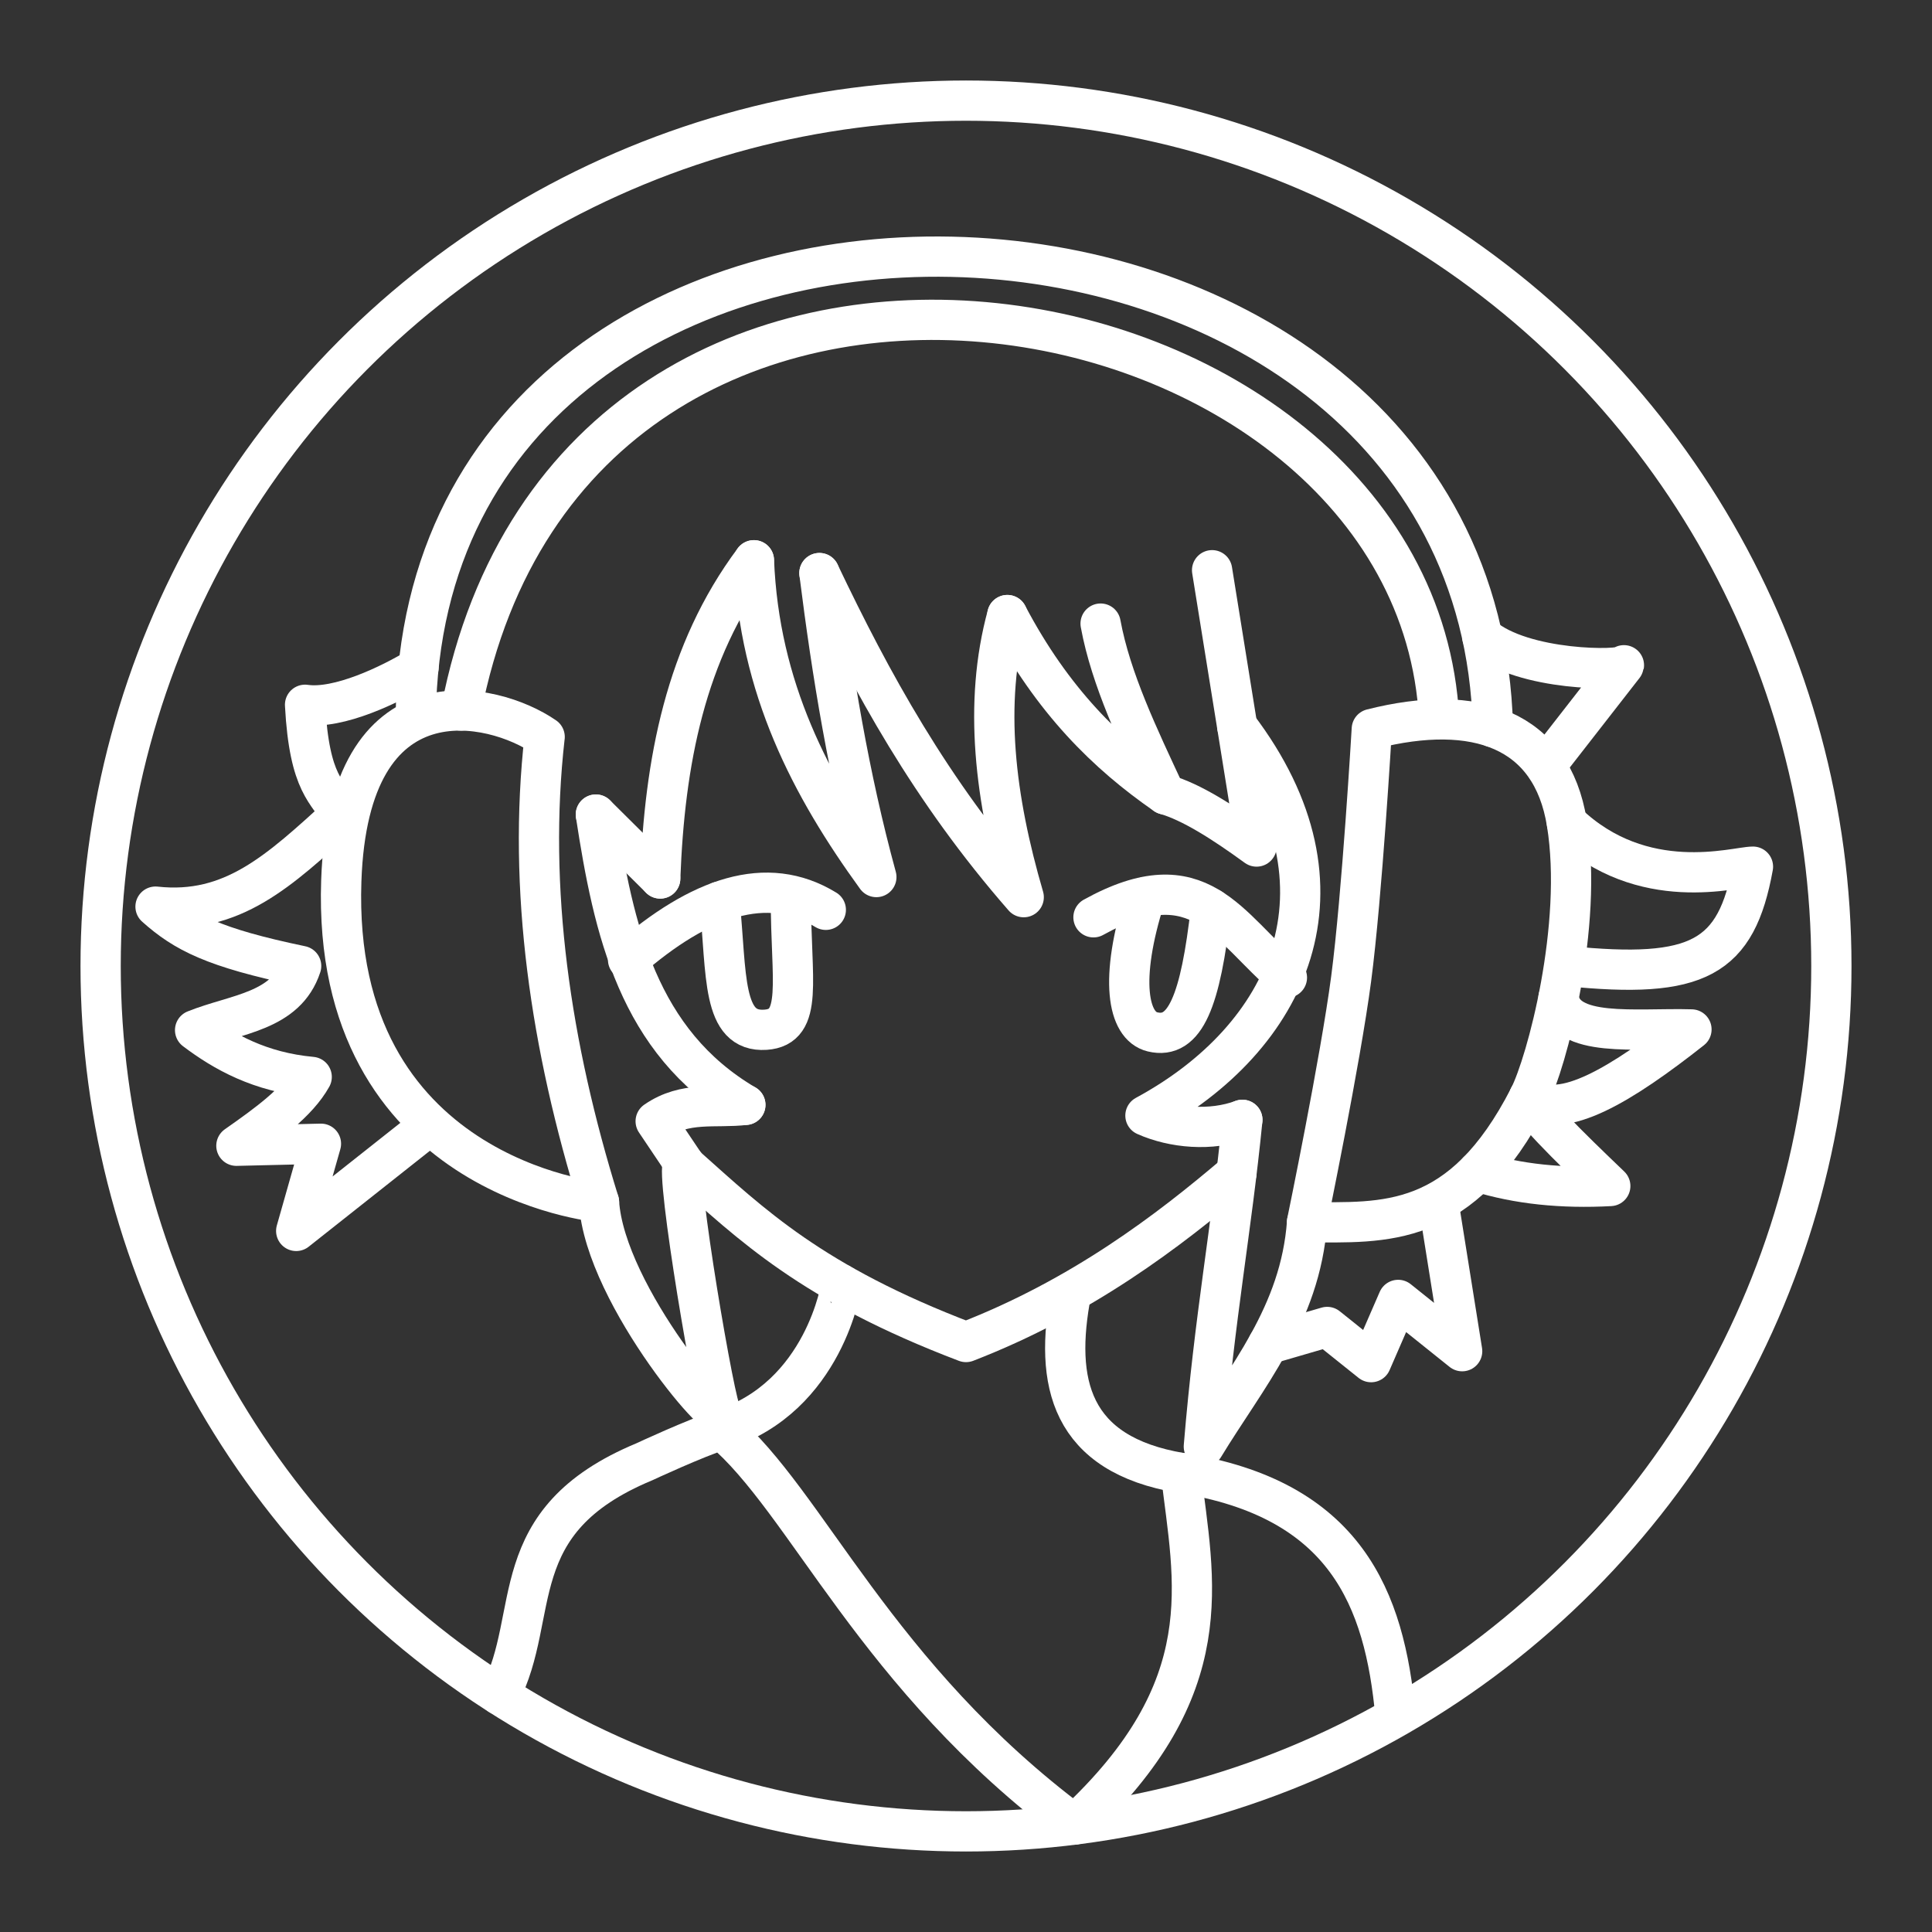 <?xml version="1.0" encoding="UTF-8"?><svg id="b" xmlns="http://www.w3.org/2000/svg" viewBox="0 0 48 48"><rect x="0" y="0" width="48" height="48" fill="#333333" stroke="none"/><defs><style>.ah{fill:none;stroke:#fff;stroke-linecap:round;stroke-linejoin:round;}</style></defs><circle id="c" class="ah" cx="24" cy="24" r="21.5"/><path id="d" class="ah" d="M17.034,28.965c1.638,1.459,3.13,2.918,6.966,4.377,2.869-1.11,5.033-2.759,6.72-4.197"/><path id="e" class="ah" d="M20.902,31.911c.009.005-.411,2.796-2.968,3.607-.663.21-1.926.8-1.926.8-3.547,1.474-2.547,3.793-3.591,5.794"/><path id="f" class="ah" d="M26.614,32.109c-.437,2.252-.022,4.025,2.727,4.486,4.099.645,5.06,3.128,5.328,6.019"/><path id="g" class="ah" d="M29.34,36.594c.316,2.7,1.031,5.328-2.647,8.737-4.95-3.69-6.651-8.039-8.759-9.812"/><path id="h" class="ah" d="M17.034,28.965c-.391-.682.629,5.426.85,6.053.276.782-2.856-2.805-3.002-5.153"/><path id="i" class="ah" d="M10.33,17.784c.185-15.684,26.374-14.822,26.761.28"/><path id="j" class="ah" d="M13.532,18.309c-1.276-.881-4.871-1.738-5.053,3.577-.251,7.362,6.403,7.979,6.403,7.979-1.203-3.871-1.779-7.777-1.351-11.556Z"/><path id="k" class="ah" d="M32.473,30.366c1.912.004,3.836.182,5.518-3.11.432-.844,1.352-4.254.937-6.809-.378-2.332-2.263-2.989-4.846-2.335,0,0-.242,4.149-.513,6.208-.267,2.031-1.097,6.046-1.097,6.046Z"/><path id="l" class="ah" d="M30.866,27.822c-.271,2.737-.686,4.856-.957,8.118,1.051-1.731,2.397-3.269,2.565-5.574"/><path id="m" class="ah" d="M18.73,13.92c-1.703,2.281-2.219,5.016-2.327,7.906"/><path id="n" class="ah" d="M20.358,14.238c.315,2.506.73,5.047,1.415,7.552-1.625-2.242-2.915-4.693-3.042-7.871"/><path id="o" class="ah" d="M25.027,15.281c1.121,2.13,2.477,3.454,3.926,4.457-.666-1.429-1.355-2.861-1.609-4.245"/><path id="p" class="ah" d="M20.358,14.238c1.289,2.705,2.76,5.401,5.076,8.052-.713-2.442-1.01-4.807-.407-7.009"/><path id="q" class="ah" d="M18.518,27.45c-2.666-1.571-3.273-4.343-3.714-7.212"/><path id="r" class="ah" d="M18.518,27.45c-.743.091-1.486-.106-2.228.407l.744,1.108"/><path id="s" class="ah" d="M14.804,20.238l1.599,1.587"/><path id="t" class="ah" d="M30.866,27.822c-.786.29-1.72.2-2.408-.106,3.555-1.921,5.342-5.645,2.281-9.67"/><path id="u" class="ah" d="M30.114,14.167l1.105,6.865c-.834-.607-1.62-1.108-2.266-1.294"/><path id="v" class="ah" d="M38.929,20.446c1.886,1.802,4.189,1.086,4.623,1.086-.414,2.275-1.351,2.803-4.623,2.468"/><path id="w" class="ah" d="M38.721,24.788c.147,1.014,1.92.748,3.303.788-1.712,1.349-3.237,2.296-4.033,1.68"/><path id="x" class="ah" d="M36.827,15.817c1.018.87,3.494.847,3.519.711l-1.917,2.461"/><path id="y" class="ah" d="M20.517,22.604c-1.469-.901-3.13-.312-4.913,1.24"/><path id="z" class="ah" d="M27.167,22.79c2.647-1.466,3.342.266,4.806,1.498"/><path id="aa" class="ah" d="M37.991,27.256c-.045.22.95,1.189,2.016,2.21-1.19.064-2.294-.044-3.296-.358"/><path id="ab" class="ah" d="M35.754,29.983l.573,3.587-1.59-1.274-.672,1.546-1.092-.874-1.466.427"/><path id="ac" class="ah" d="M8.472,20.238c-1.533,1.395-2.698,2.495-4.608,2.287.717.641,1.444,1.022,3.618,1.474M7.482,24c-.374,1.14-1.621,1.185-2.635,1.593.717.542,1.615,1.045,2.897,1.163-.351.63-1.103,1.172-1.871,1.71l2.101-.05-.615,2.166,3.325-2.631"/><path id="ad" class="ah" d="M10.398,16.585c-.702.426-1.989,1.047-2.819.925.108,2.015.574,2.145.893,2.728"/><path id="ae" class="ah" d="M17.878,22.401c.182,1.817.052,3.255,1.14,3.183.959-.064.627-1.239.632-3.257"/><path id="af" class="ah" d="M28.453,22.29c-.656,2.054-.431,3.198.179,3.346.815.198,1.196-.775,1.454-3.064"/><path id="ag" class="ah" d="M11.455,17.653c2.849-14.796,23.713-11.005,24.299.202"/></svg>